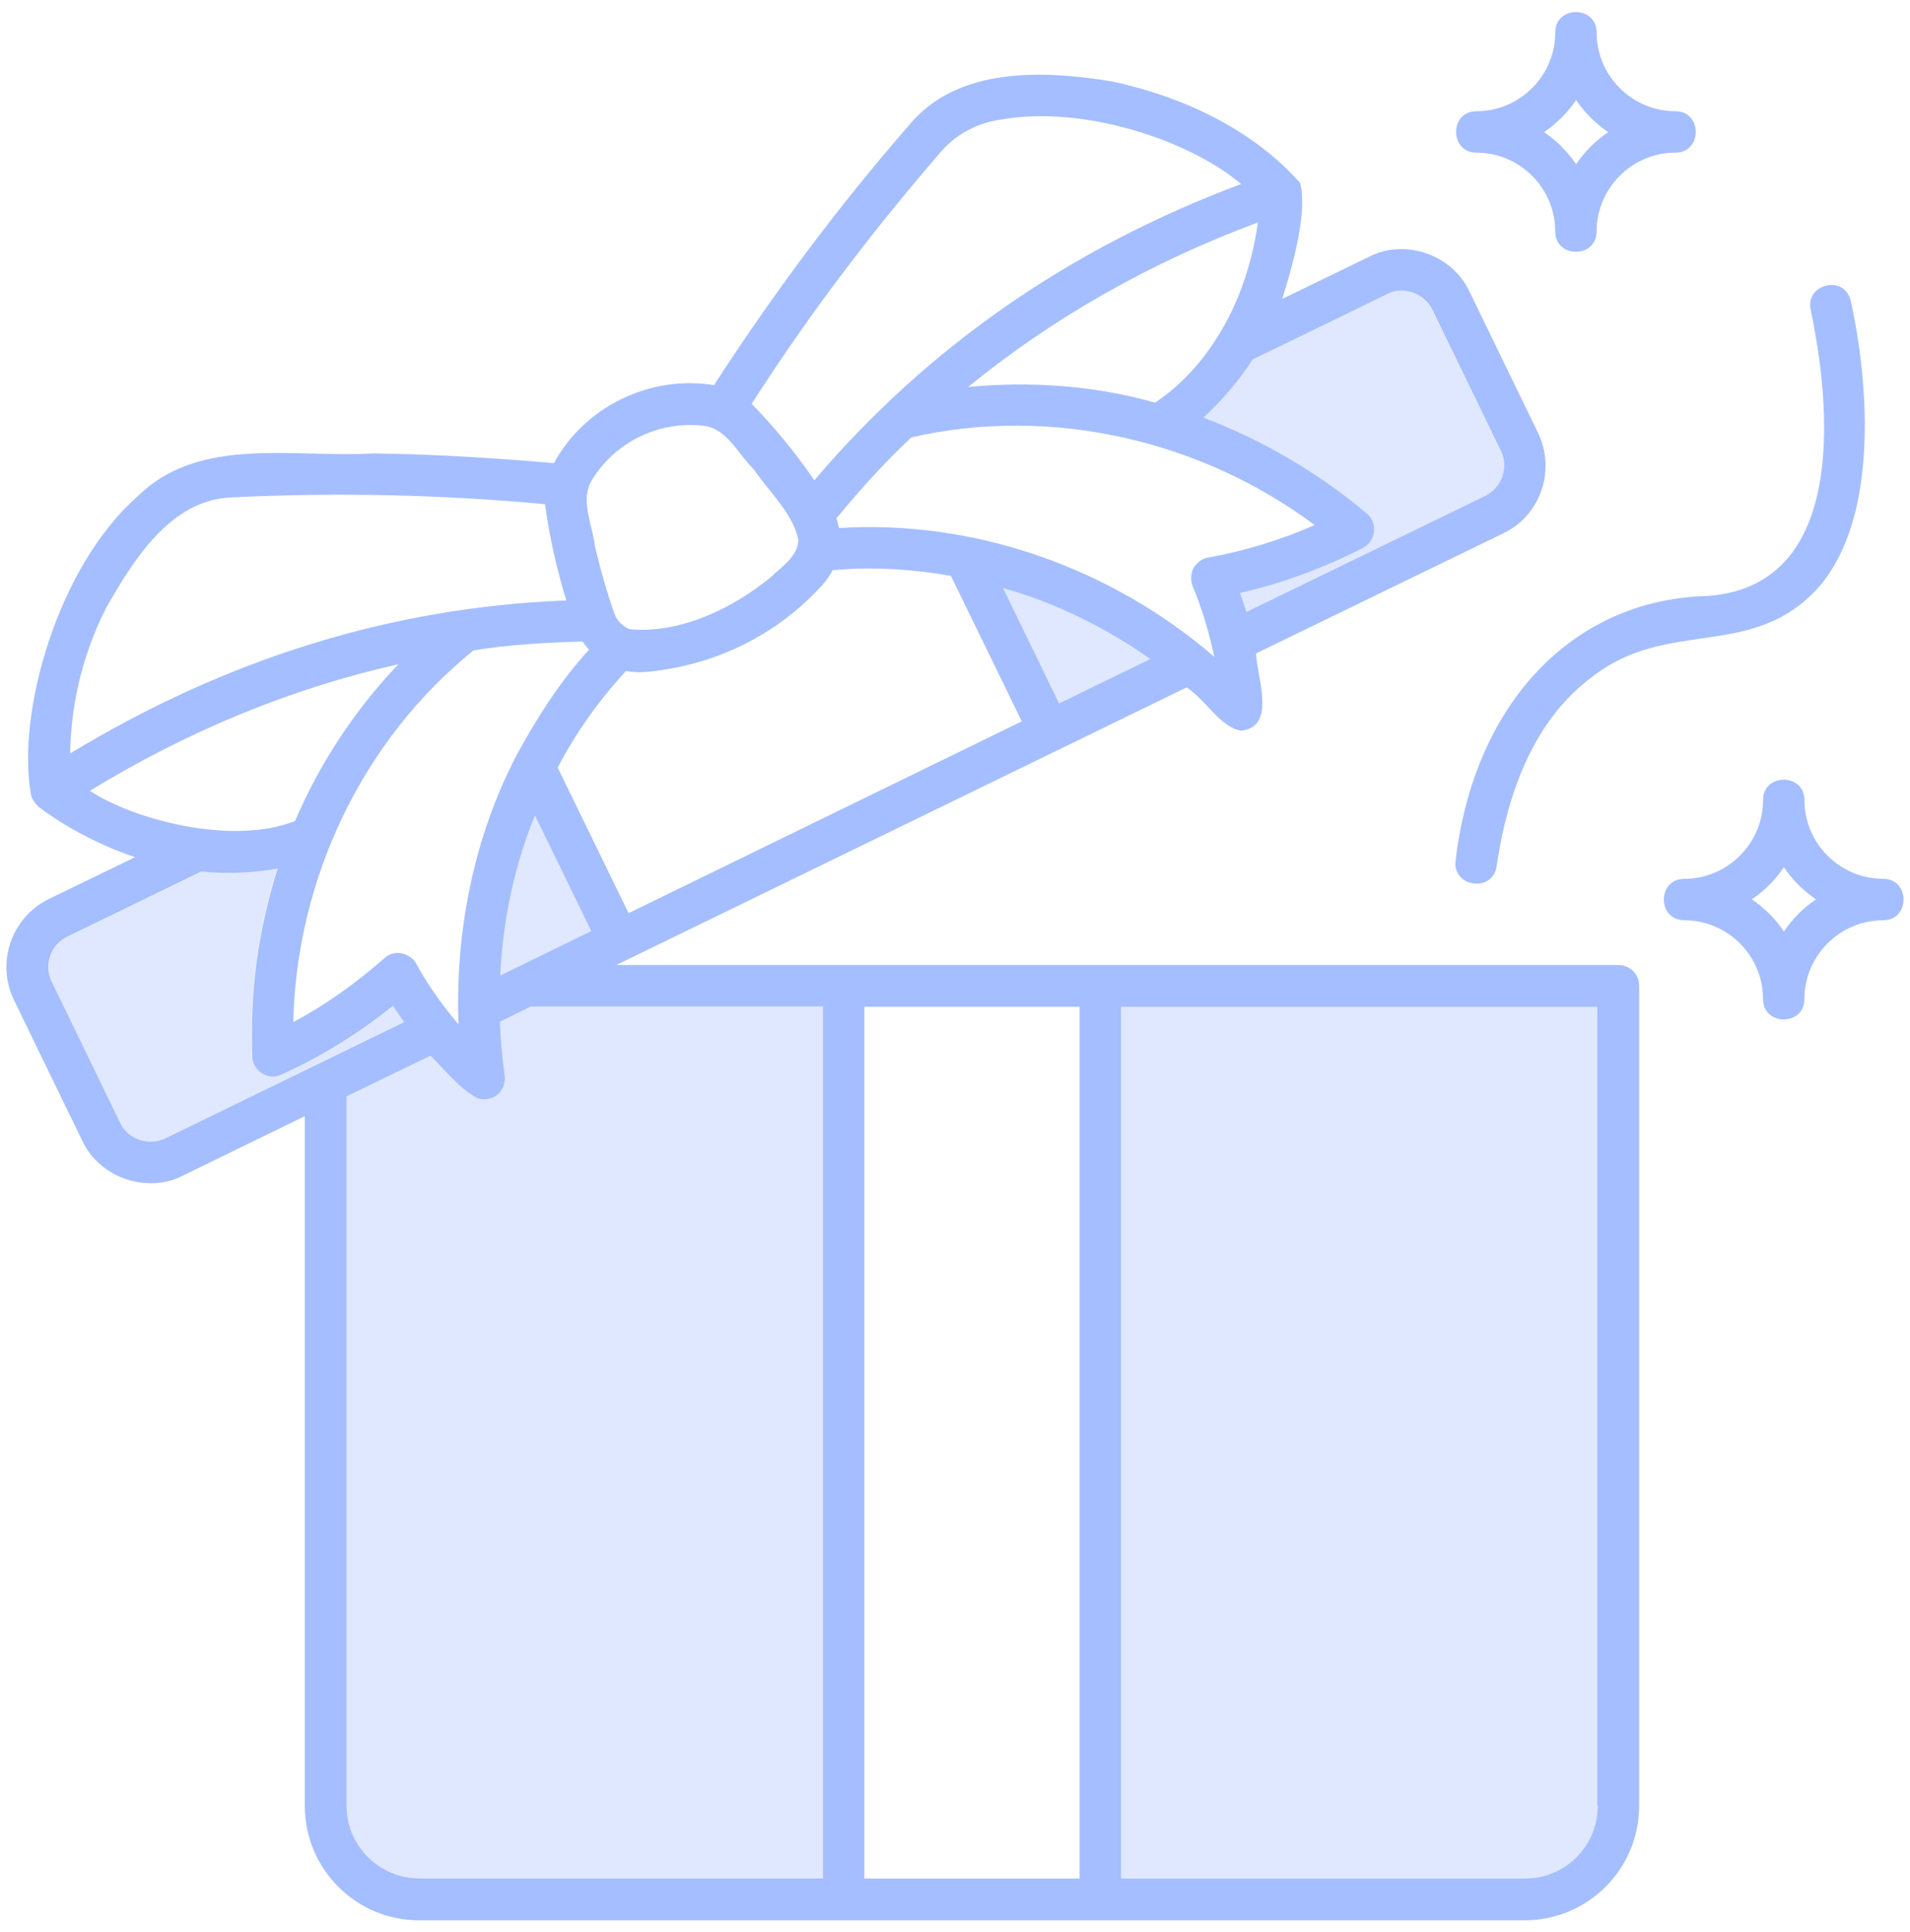 <svg width="88" height="89" viewBox="0 0 88 89" fill="none" xmlns="http://www.w3.org/2000/svg">
<path d="M74.56 44.448H28.394C36.06 40.719 47.042 35.373 54.674 31.661C55.602 32.28 56.221 33.5 57.183 33.655C58.833 33.483 57.905 31.18 57.871 30.097L69.266 24.562C70.985 23.738 71.689 21.658 70.864 19.939L67.702 13.425C66.928 11.741 64.728 10.967 63.078 11.827L59.074 13.769C60.053 10.709 60.105 9.18 59.899 8.423C58.214 6.516 55.378 4.642 51.219 3.748C48.074 3.233 44.138 3.061 41.903 5.742C38.62 9.506 35.613 13.545 32.897 17.739C29.975 17.258 26.933 18.719 25.524 21.331C22.756 21.091 19.972 20.919 17.205 20.884C13.578 21.108 9.213 20.042 6.36 22.844C2.63 26.109 0.791 32.83 1.41 36.491C1.427 36.731 1.564 36.955 1.753 37.127V37.144C1.891 37.247 3.61 38.605 6.222 39.481L2.252 41.406C0.533 42.248 -0.189 44.328 0.636 46.047L3.799 52.561C4.589 54.245 6.789 55.002 8.439 54.142L14.042 51.409V83.172C14.042 86.077 16.397 88.448 19.302 88.448H70.246C73.15 88.448 75.522 86.094 75.522 83.172V45.411C75.522 44.878 75.11 44.448 74.56 44.448ZM28.961 42.059L25.695 35.356C26.538 33.741 27.603 32.245 28.841 30.905C29.133 30.956 29.408 30.973 29.7 30.956C32.846 30.681 35.75 29.306 37.882 26.952C37.899 26.952 37.899 26.934 37.899 26.934C38.088 26.728 38.225 26.505 38.363 26.264C40.185 26.092 42.007 26.212 43.811 26.522L47.077 33.225L28.961 42.059ZM27.242 42.884L23.049 44.93C23.169 42.403 23.685 39.911 24.647 37.556L27.242 42.884ZM48.795 32.4L46.217 27.089C48.624 27.742 51.116 29.014 52.989 30.355L48.795 32.4ZM54.949 27.003C55.395 28.052 55.705 29.134 55.946 30.252C51.202 26.161 44.911 23.927 38.655 24.322C38.62 24.167 38.586 24.012 38.535 23.875C39.617 22.569 40.752 21.297 41.989 20.145C48.435 18.667 55.344 20.283 60.569 24.184C59.022 24.872 57.303 25.387 55.67 25.68C55.378 25.714 55.155 25.92 54.983 26.161C54.863 26.436 54.846 26.728 54.949 27.003ZM63.903 13.545C64.642 13.15 65.622 13.511 65.983 14.25L69.145 20.764C69.524 21.538 69.197 22.466 68.424 22.844L57.424 28.189C57.338 27.897 57.235 27.622 57.132 27.312C59.091 26.866 61.033 26.144 62.803 25.233C63.388 24.941 63.491 24.064 62.975 23.652C60.792 21.812 58.18 20.266 55.447 19.234C56.324 18.427 57.097 17.516 57.716 16.553C57.733 16.553 63.903 13.545 63.903 13.545ZM55.98 15.694C55.258 16.811 54.33 17.808 53.213 18.547C50.463 17.756 47.455 17.55 44.602 17.825C48.503 14.645 52.972 12.102 57.956 10.245C57.767 11.586 57.286 13.717 55.98 15.694ZM39.205 12.084C40.528 10.348 41.92 8.647 43.347 6.997C44.052 6.172 45.066 5.639 46.166 5.502C49.844 4.848 54.742 6.413 57.183 8.475C49.346 11.414 42.78 15.934 37.52 22.122C36.661 20.867 35.699 19.698 34.633 18.598C36.06 16.381 37.589 14.181 39.205 12.084ZM27.208 22.225C28.274 20.352 30.422 19.32 32.553 19.63C33.533 19.836 34.049 20.953 34.719 21.606C35.424 22.637 36.507 23.617 36.782 24.837C36.782 25.611 36.042 26.075 35.544 26.556C33.791 28.017 31.316 29.203 29.013 28.98C28.703 28.859 28.428 28.602 28.308 28.258C27.947 27.244 27.655 26.195 27.414 25.164C27.294 24.184 26.761 23.136 27.208 22.225ZM26.847 29.547C26.933 29.684 27.036 29.805 27.139 29.925C25.782 31.403 24.699 33.122 23.753 34.875C21.811 38.639 20.969 42.953 21.124 47.181C20.385 46.305 19.732 45.394 19.181 44.397C19.181 44.397 19.181 44.397 19.181 44.38C18.872 43.881 18.15 43.709 17.703 44.139C16.431 45.256 15.005 46.288 13.51 47.078C13.664 40.513 16.655 34.136 21.811 29.959C23.461 29.684 25.145 29.598 26.847 29.547ZM4.899 27.983C6.136 25.817 7.838 23.05 10.605 22.913C15.435 22.672 20.299 22.775 25.111 23.222C25.317 24.734 25.644 26.195 26.091 27.656C17.995 27.966 10.382 30.372 3.231 34.703C3.266 32.812 3.644 30.441 4.899 27.983ZM4.142 36.422C8.68 33.655 13.441 31.695 18.357 30.595C16.363 32.675 14.713 35.184 13.595 37.814C10.708 38.966 6.119 37.745 4.142 36.422ZM7.631 52.423C6.875 52.802 5.896 52.492 5.535 51.719L2.372 45.205C1.994 44.431 2.321 43.503 3.111 43.125L9.264 40.134C10.433 40.255 11.636 40.203 12.788 39.997C11.808 43.194 11.533 45.755 11.619 48.659C11.619 49.312 12.375 49.794 12.96 49.484C14.781 48.677 16.552 47.559 18.099 46.322C18.27 46.58 18.442 46.82 18.614 47.078L7.631 52.423ZM37.916 86.523H19.319C17.48 86.523 15.967 85.028 15.967 83.172V50.498L19.835 48.625C20.522 49.295 21.141 50.12 22 50.584C22.258 50.67 22.533 50.636 22.774 50.516C23.117 50.327 23.306 49.948 23.255 49.553C23.135 48.711 23.066 47.886 23.032 47.061L24.458 46.356H37.916V86.523ZM49.741 86.523H39.824V46.373H49.741V86.523ZM73.614 83.172C73.614 85.028 72.119 86.523 70.263 86.523H51.649V46.373H73.597V83.172H73.614Z" fill="#3870FF" fill-opacity="0.45"/>
<path d="M18.597 47.078L7.614 52.423C7.236 52.612 6.806 52.63 6.411 52.492C6.015 52.355 5.706 52.08 5.517 51.702L2.354 45.188C1.976 44.414 2.303 43.486 3.094 43.108L9.247 40.117C10.415 40.237 11.618 40.186 12.77 39.98C11.79 43.177 11.515 45.737 11.601 48.642C11.601 49.295 12.358 49.777 12.942 49.467C14.764 48.659 16.534 47.542 18.081 46.305C18.27 46.58 18.442 46.82 18.597 47.078Z" fill="#3770FF" fill-opacity="0.16"/>
<path d="M27.243 42.884L23.049 44.93C23.169 42.403 23.685 39.911 24.647 37.556L27.243 42.884Z" fill="#3770FF" fill-opacity="0.16"/>
<path d="M52.972 30.355L48.796 32.4L46.218 27.089C48.624 27.742 51.099 29.014 52.972 30.355Z" fill="#3770FF" fill-opacity="0.16"/>
<path d="M68.424 22.844L57.424 28.189C57.338 27.897 57.235 27.622 57.132 27.312C59.091 26.866 61.033 26.144 62.803 25.233C63.388 24.941 63.491 24.064 62.975 23.652C60.793 21.812 58.18 20.266 55.447 19.234C56.324 18.427 57.097 17.516 57.716 16.553L63.886 13.545C64.625 13.15 65.605 13.511 65.966 14.25L69.129 20.764C69.524 21.538 69.197 22.483 68.424 22.844Z" fill="#3770FF" fill-opacity="0.16"/>
<path d="M37.916 46.373V86.541H19.319C17.48 86.541 15.968 85.045 15.968 83.189V50.498L19.835 48.625C20.523 49.295 21.141 50.12 22.001 50.584C22.258 50.67 22.533 50.636 22.774 50.516C23.118 50.327 23.307 49.948 23.255 49.553C23.135 48.711 23.066 47.886 23.032 47.061L24.458 46.356H37.916V46.373Z" fill="#3770FF" fill-opacity="0.16"/>
<path d="M73.614 46.373V83.172C73.614 85.028 72.119 86.523 70.263 86.523H51.648V46.373H73.614Z" fill="#3770FF" fill-opacity="0.16"/>
<path d="M83.428 14.284C83.789 16.089 86.178 27.347 78.238 27.467C72.153 27.845 67.891 32.675 67.066 39.619C66.894 40.856 68.767 41.148 68.956 39.894C69.541 35.872 71.002 32.95 73.305 31.214C76.88 28.378 80.799 30.509 83.892 26.934C87.347 22.706 85.353 14.216 85.267 13.855C84.992 12.634 83.153 13.064 83.428 14.284Z" fill="#3870FF" fill-opacity="0.45"/>
<path d="M86.763 40.478C84.769 40.478 83.136 38.845 83.136 36.852C83.136 35.597 81.229 35.597 81.229 36.852C81.229 38.845 79.596 40.478 77.602 40.478C76.347 40.478 76.347 42.386 77.602 42.386C79.596 42.386 81.229 44.019 81.229 46.013C81.229 47.267 83.136 47.267 83.136 46.013C83.136 44.019 84.769 42.386 86.763 42.386C88.018 42.386 88.018 40.478 86.763 40.478ZM82.191 42.902C81.796 42.317 81.297 41.819 80.713 41.423C81.297 41.028 81.796 40.53 82.191 39.945C82.587 40.53 83.085 41.028 83.669 41.423C83.085 41.819 82.587 42.317 82.191 42.902Z" fill="#3870FF" fill-opacity="0.45"/>
<path d="M73.562 10.658C73.562 8.664 75.195 7.031 77.189 7.031C78.444 7.031 78.444 5.123 77.189 5.123C75.195 5.123 73.562 3.491 73.562 1.497C73.562 0.242 71.654 0.242 71.654 1.497C71.654 3.491 70.022 5.123 68.028 5.123C66.773 5.123 66.773 7.031 68.028 7.031C70.022 7.031 71.654 8.664 71.654 10.658C71.654 11.912 73.562 11.912 73.562 10.658ZM71.139 6.086C71.723 5.691 72.222 5.192 72.617 4.608C73.012 5.192 73.511 5.691 74.095 6.086C73.511 6.481 73.012 6.98 72.617 7.564C72.222 6.98 71.723 6.481 71.139 6.086Z" fill="#3870FF" fill-opacity="0.45"/>
</svg>
